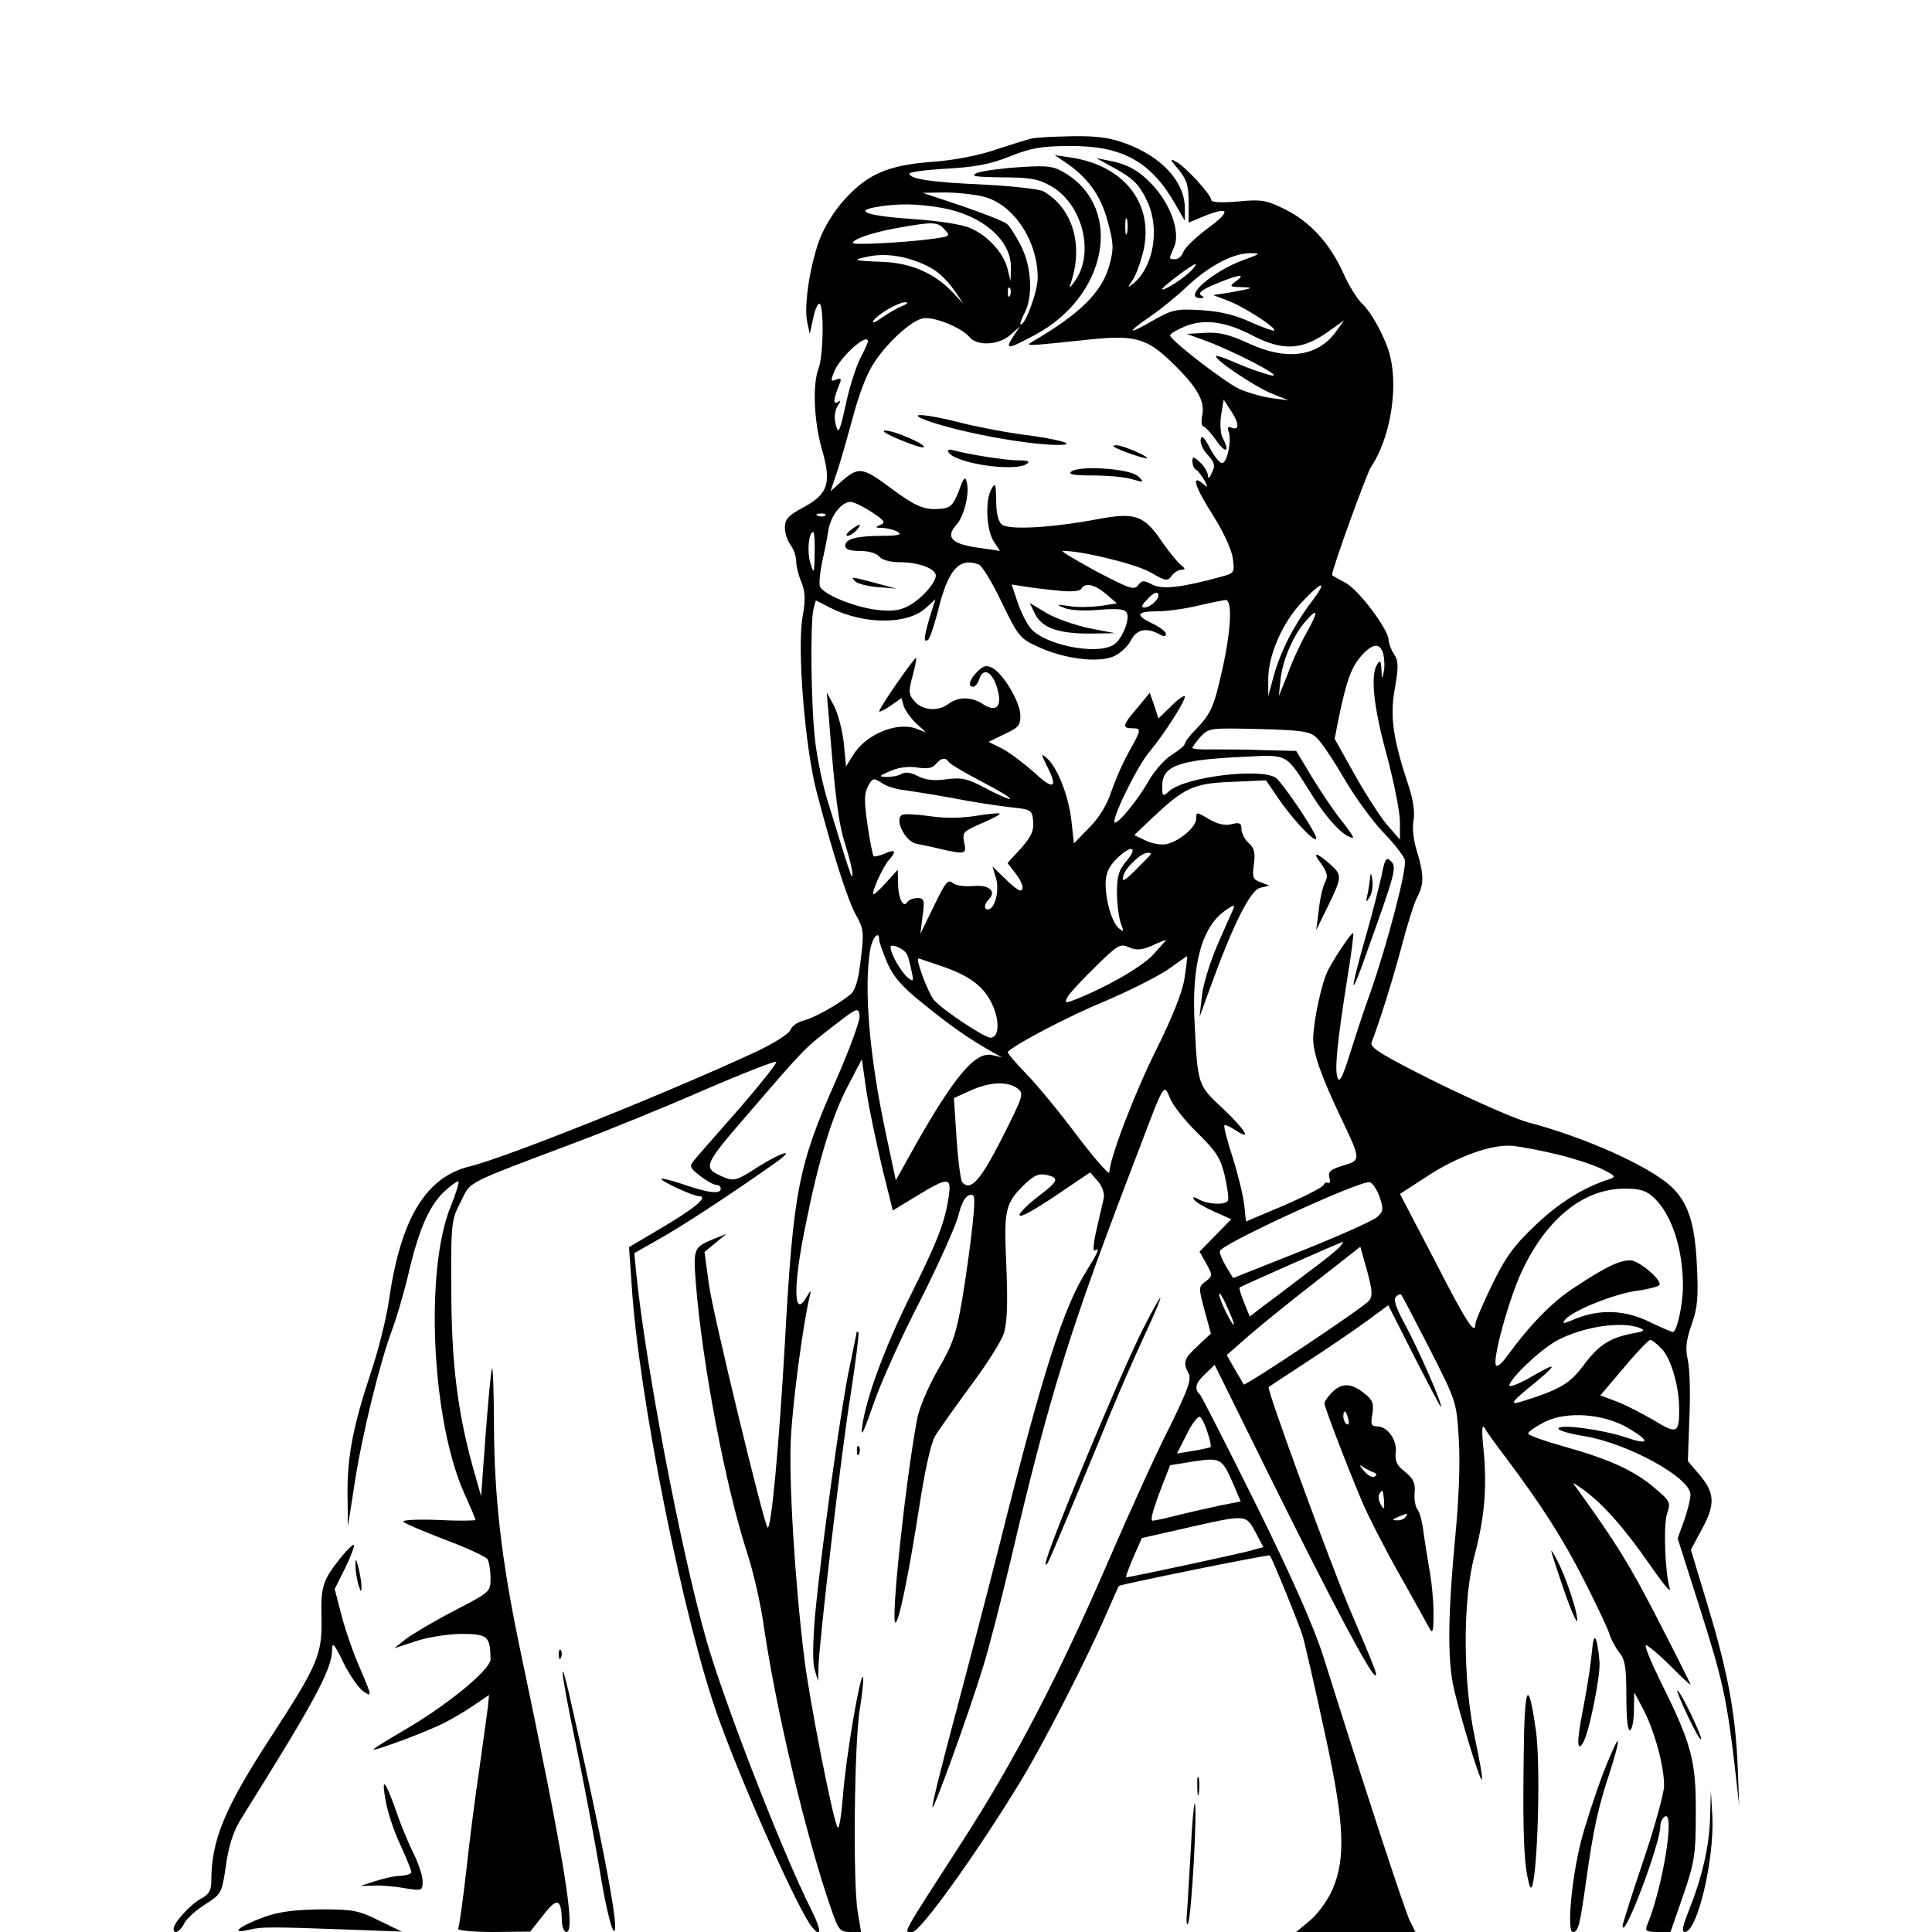<?xml version="1.0" standalone="no"?>
<!DOCTYPE svg PUBLIC "-//W3C//DTD SVG 20010904//EN"
 "http://www.w3.org/TR/2001/REC-SVG-20010904/DTD/svg10.dtd">
<svg version="1.0" xmlns="http://www.w3.org/2000/svg"
 width="512pt" height="512pt" viewBox="0 0 512 512"
 preserveAspectRatio="xMidYMid meet">
<g transform="translate(0,512) scale(0.1,-0.1)"
fill="#000000" stroke="none">
<path d="M2735 4753 c-11 -2 -54 -16 -95 -29 -45 -16 -113 -29 -171 -33 -117
-9 -171 -33 -232 -101 -25 -27 -53 -73 -64 -102 -26 -68 -43 -177 -34 -220 l7
-33 8 37 c4 21 11 40 16 43 14 9 13 -137 -1 -172 -16 -42 -12 -140 9 -213 26
-90 17 -119 -48 -154 -41 -22 -50 -32 -50 -54 0 -15 7 -36 15 -46 8 -11 15
-30 15 -43 0 -13 6 -38 14 -56 10 -26 11 -46 3 -91 -15 -84 6 -347 38 -468 44
-167 82 -285 104 -324 20 -36 21 -46 12 -117 -6 -56 -15 -83 -28 -93 -35 -28
-98 -63 -125 -69 -15 -4 -30 -15 -33 -24 -3 -10 -44 -36 -93 -59 -228 -106
-661 -280 -757 -303 -118 -29 -184 -140 -215 -360 -7 -46 -28 -130 -47 -186
-47 -141 -63 -223 -62 -323 l1 -85 18 115 c19 126 68 325 100 408 11 30 29 91
40 136 28 123 56 188 95 226 19 18 37 31 40 29 2 -3 -7 -33 -21 -67 -69 -171
-50 -568 37 -761 16 -35 29 -66 29 -69 0 -2 -45 -3 -100 0 -56 2 -96 0 -91 -5
5 -5 55 -26 112 -48 56 -21 106 -44 111 -51 4 -7 8 -30 8 -50 0 -37 -1 -37
-97 -87 -54 -28 -111 -62 -128 -75 l-30 -24 55 18 c32 11 83 19 121 20 72 0
78 -6 79 -67 0 -28 -116 -123 -232 -190 -43 -25 -78 -47 -78 -49 0 -6 142 47
185 69 22 11 58 32 81 48 l40 27 -3 -31 c-2 -18 -13 -93 -23 -167 -11 -74 -27
-197 -35 -274 -9 -76 -18 -143 -21 -147 -3 -5 39 -9 93 -9 l98 1 35 44 c37 48
48 44 49 -17 1 -16 6 -28 12 -28 26 0 -5 190 -126 765 -46 223 -65 384 -66
580 0 88 -3 155 -5 149 -3 -7 -10 -85 -17 -175 l-12 -164 -23 81 c-40 146 -56
277 -56 469 -1 174 0 182 25 230 28 56 4 44 309 159 80 30 230 91 333 136 104
45 191 79 194 76 3 -3 -41 -58 -97 -123 -57 -65 -111 -126 -119 -136 -15 -18
-14 -21 14 -43 17 -13 36 -24 43 -24 6 0 12 -4 12 -10 0 -15 -31 -12 -95 10
-32 11 -60 18 -62 16 -5 -5 84 -46 99 -46 27 0 -8 -30 -92 -80 l-93 -55 7
-100 c18 -294 139 -896 230 -1148 68 -189 213 -512 248 -554 26 -32 25 -7 -2
46 -77 153 -232 552 -279 718 -68 240 -161 731 -185 970 l-5 52 79 45 c66 38
200 127 300 198 49 36 12 25 -49 -13 -57 -37 -65 -40 -92 -29 -59 25 -57 29
66 171 147 171 148 172 225 231 62 48 65 49 68 27 2 -13 -27 -91 -63 -173 -99
-223 -113 -292 -135 -696 -15 -263 -36 -497 -46 -488 -10 11 -144 564 -155
642 l-12 88 29 24 29 24 -30 -12 c-57 -23 -58 -25 -51 -118 17 -215 79 -540
136 -715 16 -49 37 -139 45 -200 33 -222 111 -552 177 -742 20 -58 24 -63 51
-63 l29 0 -9 53 c-13 81 -9 441 5 535 8 46 11 86 9 88 -8 8 -46 -218 -53 -314
-4 -51 -10 -90 -14 -85 -11 11 -77 347 -89 453 -25 203 -41 471 -35 580 5 98
33 307 50 375 4 17 3 17 -9 -3 -34 -59 -36 28 -2 192 34 171 70 289 113 370
l36 69 12 -84 c7 -46 26 -136 41 -200 l29 -117 64 39 c84 51 92 50 84 -3 -10
-68 -30 -118 -99 -257 -68 -136 -120 -275 -130 -351 -5 -33 3 -18 29 57 19 56
75 181 125 277 49 97 94 198 101 225 7 31 18 51 29 54 15 4 16 -3 8 -82 -5
-47 -17 -135 -27 -194 -16 -93 -25 -120 -65 -188 -26 -46 -50 -102 -55 -132
-31 -167 -70 -537 -57 -537 9 0 34 122 62 299 15 100 32 177 43 195 10 17 53
77 94 133 42 56 82 119 88 139 9 27 11 78 7 177 -7 153 -4 168 51 221 24 22
36 27 57 22 33 -8 30 -16 -24 -57 -25 -19 -46 -40 -49 -47 -4 -14 39 10 135
76 l52 35 21 -24 c11 -13 18 -33 15 -44 -2 -11 -11 -48 -19 -83 -8 -34 -10
-60 -5 -56 15 9 10 -3 -21 -53 -61 -96 -117 -270 -229 -718 -39 -154 -96 -372
-126 -484 -30 -113 -55 -212 -54 -220 0 -18 98 252 135 374 14 44 45 166 70
270 106 452 159 622 341 1095 70 185 67 179 84 139 7 -18 40 -60 73 -92 50
-49 61 -67 72 -114 7 -31 11 -60 8 -65 -7 -12 -52 -10 -76 3 -15 8 -19 8 -13
-1 4 -6 28 -20 53 -31 l45 -20 -42 -43 -42 -43 18 -32 c17 -31 17 -32 -2 -47
-19 -14 -19 -16 -3 -76 l17 -62 -34 -32 c-37 -34 -41 -44 -25 -74 8 -16 -2
-43 -50 -141 -34 -66 -106 -225 -161 -352 -133 -308 -251 -534 -390 -749 -165
-256 -155 -238 -131 -238 21 0 173 212 287 400 59 96 179 331 230 450 16 36
29 66 30 67 2 4 397 84 400 81 6 -6 78 -183 87 -213 5 -16 30 -124 55 -240 56
-252 61 -347 24 -433 -13 -29 -40 -66 -60 -82 l-36 -30 158 0 158 0 -14 28
c-13 24 -127 374 -230 702 -25 78 -81 206 -177 400 -78 157 -145 289 -150 294
-16 16 -12 31 15 56 l24 23 165 -334 c151 -304 249 -489 261 -489 6 0 0 16
-69 178 -55 131 -220 582 -214 586 2 2 48 32 103 68 55 36 126 84 157 107 l57
42 70 -138 c39 -76 70 -135 70 -132 2 13 -62 157 -95 218 -24 44 -32 67 -25
74 6 6 12 9 14 6 3 -2 36 -67 76 -144 71 -140 71 -140 77 -240 4 -62 0 -162
-10 -264 -18 -190 -20 -306 -6 -382 13 -66 72 -261 77 -255 3 2 -6 53 -19 113
-31 149 -32 361 -1 478 27 102 34 180 25 279 -6 56 -5 74 3 61 5 -10 30 -44
55 -77 94 -125 153 -217 209 -328 32 -63 62 -126 66 -140 4 -14 16 -36 26 -49
16 -19 19 -41 19 -118 0 -60 4 -92 10 -88 6 3 10 27 10 53 l1 47 25 -47 c29
-57 54 -148 54 -200 0 -20 -25 -110 -55 -199 -30 -89 -55 -167 -55 -173 2 -41
100 218 100 264 0 10 5 22 12 26 28 17 -6 -190 -47 -288 -6 -15 -2 -18 28 -18
l34 0 34 98 c30 88 33 108 33 217 1 138 -11 184 -93 348 -26 53 -44 97 -39 97
5 0 34 -24 64 -54 30 -30 54 -53 54 -50 0 2 -39 80 -87 173 -75 146 -110 202
-213 345 -15 20 -15 20 15 -1 51 -36 111 -104 176 -198 34 -49 58 -79 54 -65
-13 45 -17 169 -7 199 10 29 8 33 -31 66 -54 47 -122 78 -240 111 -53 15 -97
30 -97 35 0 5 19 18 42 30 58 30 157 23 222 -15 61 -36 58 -47 -6 -25 -63 21
-178 36 -178 23 0 -5 31 -14 69 -20 115 -19 281 -110 281 -155 0 -12 -8 -43
-17 -69 l-17 -47 57 -179 c62 -195 72 -241 93 -414 l13 -115 -4 105 c-6 141
-27 253 -80 427 l-44 146 30 56 c36 66 33 97 -10 146 l-28 33 4 113 c3 63 1
132 -4 154 -7 31 -5 52 10 95 16 45 18 73 14 155 -5 115 -24 171 -71 213 -62
55 -230 129 -374 167 -33 8 -141 56 -242 105 -150 75 -181 94 -175 108 20 51
57 169 80 256 14 54 32 111 40 127 19 35 19 61 0 123 -9 28 -13 64 -9 82 4 20
-1 53 -11 85 -43 129 -52 187 -39 262 11 61 10 76 -2 94 -8 12 -14 29 -14 37
0 27 -79 133 -115 152 -19 10 -35 19 -35 20 0 16 91 267 103 286 50 74 73 205
51 294 -10 44 -49 116 -74 139 -12 11 -35 47 -50 81 -36 80 -89 137 -156 170
-49 24 -62 26 -124 20 -45 -4 -70 -2 -70 4 0 14 -69 89 -94 102 -17 9 -15 5 7
-21 22 -27 27 -42 27 -87 l0 -54 36 15 c72 30 79 17 16 -29 -33 -25 -63 -53
-66 -64 -4 -10 -13 -19 -21 -19 -18 0 -18 0 -4 31 17 36 -5 105 -48 156 -39
45 -71 64 -123 74 l-35 7 40 -22 c57 -30 75 -48 96 -94 33 -72 16 -172 -37
-216 -17 -13 -17 -13 -1 11 9 14 21 49 28 79 26 124 -54 224 -196 244 l-40 6
25 -17 c61 -40 97 -89 115 -157 16 -58 17 -74 6 -114 -19 -74 -76 -131 -206
-207 -21 -12 -12 -11 150 6 122 13 155 4 222 -62 66 -64 87 -101 79 -139 -3
-16 -2 -29 3 -29 4 0 20 -17 34 -37 26 -37 37 -31 17 7 -6 11 -7 38 -4 60 l7
41 18 -28 c23 -34 24 -54 4 -47 -11 5 -13 2 -9 -10 9 -24 -5 -88 -19 -83 -7 2
-21 21 -32 42 -14 27 -21 33 -23 21 -2 -10 6 -29 19 -42 18 -20 20 -28 11 -46
-7 -16 -11 -18 -11 -7 -1 9 -10 24 -21 34 -17 16 -20 16 -20 2 0 -9 4 -19 10
-22 5 -3 15 -16 22 -28 10 -20 10 -21 -5 -8 -32 26 -19 -12 29 -87 26 -41 48
-89 51 -111 5 -39 5 -40 -33 -50 -102 -28 -154 -34 -181 -20 -22 12 -27 11
-37 -2 -10 -14 -23 -9 -111 37 -55 30 -95 54 -89 54 49 1 196 -35 233 -57 40
-23 45 -24 56 -9 7 9 18 16 26 16 11 1 11 3 -2 13 -8 7 -30 33 -48 59 -49 73
-72 81 -173 62 -123 -23 -235 -29 -253 -14 -10 8 -15 31 -15 64 -1 44 -2 48
-12 31 -18 -30 -14 -109 5 -139 l17 -26 -47 7 c-81 10 -100 28 -67 64 19 22
34 82 26 111 -4 17 -8 13 -21 -23 -14 -36 -22 -45 -45 -47 -45 -5 -68 4 -140
58 -73 54 -82 54 -133 8 l-22 -20 21 63 c11 35 28 96 39 136 10 39 29 94 43
120 27 55 102 129 140 139 27 7 103 -23 125 -49 20 -25 79 -22 109 6 l25 22
-18 -27 c-22 -35 -16 -35 57 4 192 102 236 333 83 428 -33 20 -46 22 -123 17
-48 -3 -98 -10 -112 -15 -20 -9 -7 -11 65 -12 74 0 97 -4 130 -23 82 -46 116
-174 66 -248 -12 -19 -20 -25 -15 -14 37 102 8 203 -71 248 -11 6 -83 14 -160
18 -140 6 -195 15 -195 29 0 4 44 10 98 13 73 4 114 11 167 32 57 23 86 28
160 28 139 1 215 -41 279 -153 l26 -45 0 33 c0 69 -60 136 -155 171 -42 16
-77 21 -143 20 -48 -1 -96 -3 -107 -6z m-129 -154 c80 -20 144 -117 144 -215
0 -36 -32 -124 -45 -124 -3 0 1 13 10 30 23 45 19 122 -9 178 -14 27 -30 53
-38 59 -7 6 -60 27 -118 47 l-105 35 58 1 c32 0 78 -5 103 -11z m-109 -30
c106 -19 184 -86 182 -159 l-1 -35 -8 33 c-10 41 -53 89 -100 108 -19 9 -85
19 -145 23 -121 8 -165 21 -105 32 57 10 109 10 177 -2z m490 -66 c-3 -10 -5
-2 -5 17 0 19 2 27 5 18 2 -10 2 -26 0 -35z m-483 8 c16 -17 14 -18 -41 -25
-70 -9 -203 -16 -203 -10 0 10 49 27 113 39 100 18 112 18 131 -4z m-64 -88
c40 -16 64 -37 93 -78 l20 -30 -30 32 c-47 49 -109 76 -183 79 -80 3 -84 5
-40 14 42 9 92 3 140 -17z m858 9 c-86 -31 -167 -103 -115 -102 9 0 9 2 -1 8
-8 6 6 16 41 30 60 25 81 28 53 7 -19 -14 -18 -15 15 -16 35 -1 31 -3 -36 -15
l-40 -6 37 -14 c40 -14 132 -73 125 -80 -2 -2 -30 8 -62 22 -40 19 -82 29
-131 32 -67 4 -76 2 -128 -27 -68 -40 -73 -34 -8 10 26 18 71 54 99 81 59 55
123 88 168 87 27 0 25 -2 -17 -17z m-141 -29 c-18 -20 -77 -57 -77 -49 0 6 80
66 88 66 3 0 -2 -8 -11 -17z m-480 -65 c-3 -8 -6 -5 -6 6 -1 11 2 17 5 13 3
-3 4 -12 1 -19z m-286 -29 c-13 -5 -37 -19 -54 -31 -17 -12 -27 -16 -23 -9 11
18 68 51 86 50 8 0 4 -5 -9 -10z m930 -79 c78 -40 129 -38 196 9 l45 32 -21
-29 c-48 -68 -133 -79 -234 -31 -51 23 -76 29 -114 27 l-48 -3 39 -14 c75 -26
223 -102 186 -96 -19 4 -59 18 -89 31 -30 13 -56 23 -58 20 -7 -7 98 -78 145
-98 l47 -19 -45 6 c-24 3 -62 14 -85 24 -38 17 -183 129 -184 142 -1 4 16 14
37 23 51 22 109 15 183 -24z m-1021 -15 c0 -3 -9 -24 -21 -46 -11 -23 -29 -78
-38 -123 -16 -71 -19 -78 -26 -52 -5 18 -3 36 4 49 10 15 10 17 0 11 -12 -7
-10 9 6 49 6 13 3 16 -9 11 -15 -6 -15 -3 -5 22 17 40 89 104 89 79z m10 -452
c35 -23 38 -28 23 -34 -15 -6 -14 -8 7 -8 14 -1 32 -6 40 -11 11 -7 -1 -10
-40 -10 -69 0 -100 -8 -100 -26 0 -10 12 -14 39 -14 22 0 44 -6 51 -15 8 -9
29 -15 56 -15 48 0 94 -17 94 -35 0 -20 -40 -64 -73 -81 -22 -12 -45 -15 -84
-10 -59 7 -142 41 -150 62 -3 8 0 35 5 61 6 27 14 65 17 86 6 40 35 77 59 77
8 0 33 -12 56 -27z m-123 -9 c-3 -3 -12 -4 -19 -1 -8 3 -5 6 6 6 11 1 17 -2
13 -5z m-28 -101 c-1 -54 -2 -56 -11 -26 -10 29 -5 83 7 83 3 0 5 -26 4 -57z
m435 -29 c8 -3 36 -48 61 -101 44 -91 49 -96 98 -118 67 -31 156 -42 197 -25
17 7 38 26 46 41 15 31 41 37 75 19 13 -8 19 -7 19 0 0 6 -16 18 -35 27 -48
23 -44 33 13 33 26 0 74 7 107 15 33 8 66 14 73 15 18 0 15 -76 -8 -181 -23
-103 -30 -119 -71 -162 -16 -16 -29 -33 -29 -38 0 -4 -15 -17 -34 -29 -19 -11
-48 -44 -64 -73 -27 -47 -76 -107 -87 -107 -14 0 55 143 89 185 41 49 96 135
96 149 0 5 -16 -5 -35 -24 l-35 -34 -11 34 -12 34 -33 -40 c-39 -45 -41 -54
-14 -54 26 0 25 -3 -9 -64 -16 -28 -36 -75 -46 -104 -11 -34 -32 -69 -58 -95
l-41 -42 -7 63 c-8 66 -38 141 -66 164 -14 12 -14 10 0 -19 32 -61 20 -69 -30
-22 -27 24 -65 53 -85 64 l-38 19 43 21 c37 17 42 24 41 51 -2 36 -45 108 -74
124 -16 8 -24 6 -40 -10 -21 -21 -26 -40 -11 -40 5 0 13 9 16 20 12 37 40 16
51 -37 8 -38 -9 -50 -41 -29 -30 20 -65 20 -91 1 -27 -21 -68 -18 -89 5 -17
19 -18 26 -7 67 7 25 11 47 10 49 -4 4 -98 -132 -98 -141 0 -3 13 3 29 14 l30
21 6 -21 c4 -12 19 -33 33 -46 l26 -24 -26 10 c-51 19 -134 -15 -167 -70 l-19
-30 -6 63 c-4 35 -16 79 -26 98 l-19 35 5 -60 c17 -217 26 -287 44 -343 11
-35 20 -71 19 -80 0 -16 -7 3 -63 187 -15 46 -31 122 -36 170 -11 94 -13 313
-4 348 l6 22 39 -20 c90 -45 205 -45 254 1 l24 22 -15 -47 c-16 -56 -17 -68
-5 -61 5 3 16 37 26 74 27 112 56 146 109 126z m208 -69 c35 -4 59 -2 63 4 10
18 35 13 66 -13 l29 -25 -45 -7 c-25 -3 -62 -4 -82 0 -34 5 -35 4 -13 -5 14
-6 54 -9 93 -5 54 4 69 2 74 -10 7 -20 -16 -73 -38 -84 -47 -26 -178 1 -216
43 -11 12 -27 44 -36 70 l-16 48 32 -5 c18 -3 57 -8 89 -11z m672 -32 c-45
-60 -81 -130 -99 -196 l-14 -52 0 42 c-1 64 36 150 87 205 57 61 73 62 26 1z
m-404 19 c0 -12 -23 -32 -37 -32 -9 0 -8 6 5 19 18 21 32 26 32 13z m393 -98
c-15 -26 -38 -75 -50 -109 l-24 -60 5 48 c6 51 36 119 69 154 30 34 31 22 0
-33z m203 -58 c3 -13 4 -35 1 -47 -4 -20 -5 -19 -6 6 -1 23 -3 27 -11 15 -19
-29 -10 -113 25 -241 19 -71 35 -151 35 -177 l0 -47 -35 40 c-18 22 -57 82
-86 134 l-52 93 11 57 c21 98 32 130 58 161 31 36 52 38 60 6z m-178 -220 c12
-10 45 -59 74 -109 29 -50 76 -114 104 -143 28 -29 54 -62 57 -73 6 -23 -46
-222 -93 -356 -18 -49 -42 -124 -55 -165 -17 -54 -25 -70 -30 -57 -9 21 -1 96
25 261 11 66 18 121 16 123 -3 4 -44 -56 -66 -97 -17 -32 -39 -134 -40 -182 0
-40 22 -102 75 -213 52 -109 52 -110 4 -124 -33 -10 -40 -16 -36 -32 3 -10 1
-17 -3 -14 -5 3 -10 0 -12 -5 -2 -6 -49 -30 -104 -54 l-102 -43 -5 46 c-3 25
-17 82 -31 126 -14 43 -24 81 -21 83 2 2 15 -4 29 -13 45 -30 28 -1 -33 57
-67 62 -67 63 -75 223 -9 159 19 261 84 304 20 14 23 14 18 1 -4 -8 -23 -51
-42 -95 -19 -44 -38 -105 -41 -135 l-6 -55 29 80 c60 165 105 255 131 262 l25
6 -23 9 c-21 7 -23 13 -18 48 4 30 1 43 -14 56 -10 9 -19 26 -19 37 0 16 -5
18 -26 13 -17 -5 -37 0 -60 13 -33 20 -34 20 -34 1 0 -21 -42 -58 -78 -67 -13
-3 -38 1 -55 9 l-31 15 44 42 c89 84 112 95 214 99 l91 4 37 -54 c42 -60 105
-124 95 -95 -9 26 -87 140 -105 155 -36 28 -242 4 -284 -35 -17 -15 -18 -14
-18 14 0 53 42 69 208 77 130 6 116 14 191 -104 41 -65 85 -110 106 -110 4 0
-9 19 -28 43 -19 23 -54 75 -78 114 l-44 73 -85 2 c-47 2 -109 2 -137 2 -29
-1 -53 1 -53 4 0 3 10 16 22 30 22 23 27 23 154 20 112 -3 135 -6 152 -22z
m-973 -66 c3 -5 42 -28 86 -51 44 -23 78 -43 76 -46 -2 -2 -31 10 -63 27 -50
27 -65 30 -105 25 -33 -5 -56 -2 -76 8 -19 10 -34 12 -44 6 -8 -5 -25 -8 -39
-8 -23 1 -22 2 10 16 21 9 48 13 71 9 26 -4 40 -2 49 9 14 17 26 19 35 5z
m-118 -74 c21 -3 79 -12 128 -21 50 -10 117 -20 150 -24 59 -6 60 -7 63 -38 2
-25 -5 -40 -32 -71 l-36 -39 20 -26 c20 -25 26 -47 13 -47 -4 0 -22 14 -40 32
l-33 32 10 -33 c9 -33 -4 -81 -22 -81 -11 0 -10 14 2 26 22 22 1 40 -40 36
-23 -2 -47 1 -55 8 -13 11 -20 1 -50 -61 l-36 -74 6 48 c6 42 4 47 -14 47 -11
0 -23 -5 -27 -11 -10 -17 -24 11 -24 51 l-1 35 -29 -32 c-16 -18 -32 -33 -35
-33 -8 0 24 72 40 90 22 24 18 31 -10 18 -14 -6 -27 -9 -30 -7 -2 3 -10 40
-16 83 -9 62 -9 82 1 102 13 23 15 23 37 9 12 -9 40 -17 60 -19z m589 -187
c-21 -24 -26 -41 -26 -84 0 -30 5 -66 10 -81 9 -24 9 -25 -5 -14 -18 15 -35
72 -35 119 0 24 8 44 27 63 38 39 62 37 29 -3z m64 18 c0 -2 -18 -20 -39 -41
-32 -32 -39 -35 -34 -17 5 21 47 61 64 61 5 0 9 -1 9 -3z m-720 -228 c0 -6 10
-33 21 -60 17 -38 39 -64 97 -110 71 -58 123 -94 182 -127 l25 -14 -26 6 c-44
10 -99 -56 -201 -235 l-54 -97 -27 127 c-43 203 -58 379 -41 484 6 33 24 53
24 26z m725 -40 c-34 -35 -128 -88 -211 -120 -22 -8 -23 -7 -15 9 5 9 38 45
74 80 59 58 66 62 88 52 20 -9 33 -8 60 3 19 9 36 16 39 16 2 1 -14 -17 -35
-40z m-652 3 c3 -4 8 -23 12 -42 7 -32 6 -33 -9 -21 -19 16 -46 64 -46 81 0
11 34 -3 43 -18z m736 -65 c-6 -38 -32 -102 -73 -185 -59 -118 -126 -293 -126
-329 0 -8 -39 36 -86 98 -47 63 -109 138 -137 166 -28 29 -49 54 -46 56 27 24
161 94 260 135 68 29 144 68 169 86 25 18 46 33 46 32 1 0 -2 -27 -7 -59z
m-645 33 c77 -26 115 -55 137 -105 19 -43 16 -85 -6 -85 -16 0 -125 72 -149
99 -15 16 -51 111 -42 111 2 0 28 -9 60 -20z m202 -324 c18 -14 17 -18 -41
-133 -57 -112 -83 -141 -105 -116 -4 4 -11 56 -15 116 l-7 107 44 20 c51 23
97 25 124 6z m1438 -177 c43 -11 95 -28 115 -39 32 -16 34 -19 16 -25 -67 -21
-133 -62 -195 -121 -58 -55 -80 -85 -116 -159 -24 -50 -44 -96 -44 -103 0 -33
-23 2 -107 166 l-93 178 68 44 c84 56 179 90 235 83 23 -3 77 -13 121 -24z
m-478 -111 c11 -32 10 -38 -6 -53 -11 -10 -101 -50 -201 -90 l-181 -72 -19 31
c-10 17 -18 36 -16 41 6 19 369 186 396 182 8 -1 20 -19 27 -39z m727 -2 c47
-44 77 -135 77 -234 0 -49 -16 -122 -27 -122 -3 0 -31 12 -62 27 -65 32 -132
34 -196 8 -32 -14 -37 -14 -27 -2 20 24 130 68 188 76 30 4 57 11 61 15 11 11
-53 66 -77 66 -28 0 -66 -18 -143 -69 -62 -39 -121 -100 -184 -186 -12 -17
-24 -27 -28 -24 -12 12 35 182 70 254 66 138 163 215 271 215 40 0 57 -5 77
-24z m-832 -130 c-6 -7 -46 -40 -89 -71 -42 -32 -93 -71 -114 -86 l-36 -28
-15 37 c-8 20 -14 38 -12 40 3 3 265 119 274 121 2 1 -2 -5 -8 -13z m77 -143
c-14 -18 -328 -227 -332 -222 -1 2 -12 21 -24 41 l-21 37 57 50 c31 27 111 92
177 143 l120 94 18 -64 c14 -52 15 -67 5 -79z m-358 -62 c-1 -12 -39 64 -39
79 0 8 8 -5 19 -29 11 -24 20 -46 20 -50z m1075 -10 c16 -7 13 -9 -20 -15 -60
-12 -89 -31 -129 -85 -36 -48 -63 -64 -163 -95 -35 -11 -28 -1 33 48 65 54 62
58 -12 15 -30 -17 -54 -26 -54 -21 0 18 87 100 129 121 70 36 168 50 216 32z
m60 -57 c24 -26 45 -99 45 -159 0 -64 -6 -66 -67 -29 -31 18 -75 41 -99 50
l-43 16 62 73 c34 41 66 74 70 74 4 1 19 -11 32 -25z m-1205 -220 c7 -19 10
-37 8 -39 -1 -1 -22 -6 -46 -10 l-43 -7 26 51 c14 29 30 49 35 46 5 -3 14 -21
20 -41z m68 -136 l20 -47 -56 -11 c-31 -7 -82 -18 -113 -26 -31 -8 -60 -14
-64 -14 -8 0 0 28 26 96 l20 51 62 10 c72 11 76 8 105 -59z m59 -128 l21 -40
-36 -10 c-34 -9 -317 -70 -327 -70 -3 0 6 23 18 52 l23 52 119 27 c159 36 156
36 182 -11z"/>
<path d="M2254 3715 c-10 -8 -14 -15 -8 -15 6 0 17 7 24 15 16 19 9 19 -16 0z"/>
<path d="M2267 3579 c6 -6 33 -13 60 -15 l48 -4 -55 15 c-68 18 -66 17 -53 4z"/>
<path d="M2744 3491 c19 -36 64 -51 151 -50 l60 1 -68 13 c-38 8 -89 26 -113
40 l-45 27 15 -31z"/>
<path d="M3500 2833 c17 -24 20 -35 12 -50 -6 -11 -14 -44 -17 -74 l-7 -54 31
63 c37 76 38 83 9 109 -39 35 -52 37 -28 6z"/>
<path d="M3661 2798 c-7 -30 -24 -99 -40 -154 -45 -157 -45 -179 -1 -54 79
220 82 232 66 248 -12 12 -16 7 -25 -40z"/>
<path d="M3631 2795 c-1 -11 -4 -31 -7 -45 -5 -22 -4 -23 6 -7 6 10 9 30 7 45
-3 18 -5 20 -6 7z"/>
<path d="M2390 2960 c-20 -12 9 -70 38 -76 15 -3 46 -9 69 -15 62 -14 65 -12
58 19 -5 26 -2 29 46 50 29 12 51 24 48 26 -2 2 -30 -1 -62 -6 -37 -6 -81 -7
-122 -1 -36 5 -69 7 -75 3z"/>
<path d="M2445 4010 c77 -32 283 -71 365 -69 46 1 -8 16 -105 28 -49 7 -123
21 -164 32 -79 20 -136 26 -96 9z"/>
<path d="M2384 3955 c33 -14 62 -23 64 -20 7 7 -80 45 -103 44 -11 0 7 -11 39
-24z"/>
<path d="M2951 3937 c10 -9 89 -36 89 -31 0 6 -65 34 -81 34 -7 0 -10 -2 -8
-3z"/>
<path d="M2514 3921 c18 -29 173 -52 206 -31 11 7 6 10 -21 10 -34 0 -135 16
-173 27 -12 3 -16 1 -12 -6z"/>
<path d="M2840 3871 c-11 -8 4 -11 55 -11 39 0 86 -4 105 -10 32 -9 33 -9 17
7 -20 21 -152 30 -177 14z"/>
<path d="M3029 1598 c-64 -127 -260 -599 -258 -622 0 -6 4 -2 9 9 18 39 119
282 163 390 25 61 66 154 91 208 25 53 43 97 41 97 -3 0 -23 -37 -46 -82z"/>
<path d="M2270 1589 c0 -3 -9 -45 -19 -94 -22 -102 -75 -485 -91 -656 -6 -71
-7 -125 -1 -144 l9 -30 1 37 c2 70 61 574 86 727 13 85 22 157 20 160 -3 2 -5
2 -5 0z"/>
<path d="M3530 1430 c-11 -11 -20 -24 -20 -29 0 -10 57 -159 99 -259 17 -40
62 -128 100 -195 38 -67 73 -131 79 -142 9 -16 11 -9 11 40 0 33 -5 83 -10
110 -5 28 -12 73 -16 100 -3 28 -10 56 -16 64 -6 7 -10 28 -8 46 2 26 -4 37
-26 55 -21 16 -27 28 -24 52 3 33 -22 68 -50 68 -15 0 -17 6 -12 33 4 28 1 37
-22 55 -34 27 -59 28 -85 2z m43 -70 c3 -11 1 -18 -4 -14 -5 3 -9 12 -9 20 0
20 7 17 13 -6z m67 -142 c9 -3 10 -7 3 -11 -6 -4 -19 3 -29 16 -11 12 -12 17
-4 11 8 -6 22 -13 30 -16z m28 -75 c1 -24 0 -25 -9 -10 -5 9 -7 22 -4 27 9 15
10 13 13 -17z m57 -43 c-3 -5 -14 -10 -23 -9 -14 0 -13 2 3 9 27 11 27 11 20
0z"/>
<path d="M2271 1274 c0 -11 3 -14 6 -6 3 7 2 16 -1 19 -3 4 -6 -2 -5 -13z"/>
<path d="M903 992 c-48 -60 -53 -76 -51 -159 2 -97 -9 -124 -132 -313 -125
-192 -160 -276 -160 -385 0 -24 -6 -35 -26 -46 -28 -14 -74 -65 -74 -80 0 -17
17 -9 29 15 7 13 32 35 56 50 42 27 43 29 54 104 8 55 20 91 43 127 193 308
238 392 238 443 0 22 6 16 30 -34 17 -34 41 -69 54 -77 22 -15 22 -13 -10 62
-19 43 -41 108 -50 144 l-17 66 28 56 c15 31 25 58 23 61 -3 2 -18 -13 -35
-34z"/>
<path d="M4111 1010 c0 -3 15 -50 34 -105 19 -55 35 -91 35 -79 0 25 -32 120
-54 160 -8 16 -15 27 -15 24z"/>
<path d="M942 970 c0 -14 4 -36 8 -50 6 -20 8 -21 8 -5 0 11 -4 34 -8 50 -7
27 -8 27 -8 5z"/>
<path d="M4217 727 c-4 -37 -15 -102 -23 -143 -16 -79 -15 -113 3 -79 15 28
43 167 42 207 -1 18 -4 44 -8 58 -6 19 -9 9 -14 -43z"/>
<path d="M1481 734 c0 -11 3 -14 6 -6 3 7 2 16 -1 19 -3 4 -6 -2 -5 -13z"/>
<path d="M1491 688 c-1 -9 15 -95 35 -190 20 -95 48 -245 63 -332 14 -88 31
-161 38 -163 12 -4 -9 125 -62 372 -55 252 -73 331 -74 313z"/>
<path d="M4038 470 c-3 -221 1 -295 15 -345 18 -63 33 301 17 411 -20 140 -30
121 -32 -66z"/>
<path d="M4473 572 c18 -38 33 -65 35 -61 3 8 -55 129 -63 129 -2 0 10 -31 28
-68z"/>
<path d="M4247 417 c-19 -51 -45 -130 -57 -176 -25 -98 -38 -241 -22 -241 15
0 19 18 36 140 19 133 30 186 62 283 14 43 24 80 21 83 -2 2 -20 -37 -40 -89z"/>
<path d="M3173 385 c0 -22 2 -30 4 -17 2 12 2 30 0 40 -3 9 -5 -1 -4 -23z"/>
<path d="M1022 348 c5 -29 22 -82 39 -117 16 -35 29 -67 29 -72 0 -5 -12 -9
-27 -10 -16 0 -46 -7 -68 -14 l-40 -13 35 1 c19 1 56 -2 83 -7 46 -7 47 -7 47
19 0 14 -11 47 -24 73 -13 26 -34 76 -46 112 -30 85 -40 94 -28 28z"/>
<path d="M4532 305 c-2 -78 -21 -159 -56 -247 -17 -43 -20 -58 -11 -58 33 0
78 190 73 305 l-4 70 -2 -70z"/>
<path d="M3156 223 c-4 -65 -8 -140 -10 -168 -3 -30 -1 -42 3 -30 9 21 25 315
17 315 -2 0 -7 -53 -10 -117z"/>
<path d="M701 40 c-67 -24 -94 -47 -41 -34 36 8 51 8 275 0 l130 -5 -60 29
c-54 27 -69 30 -155 30 -68 -1 -110 -6 -149 -20z"/>
</g>
</svg>